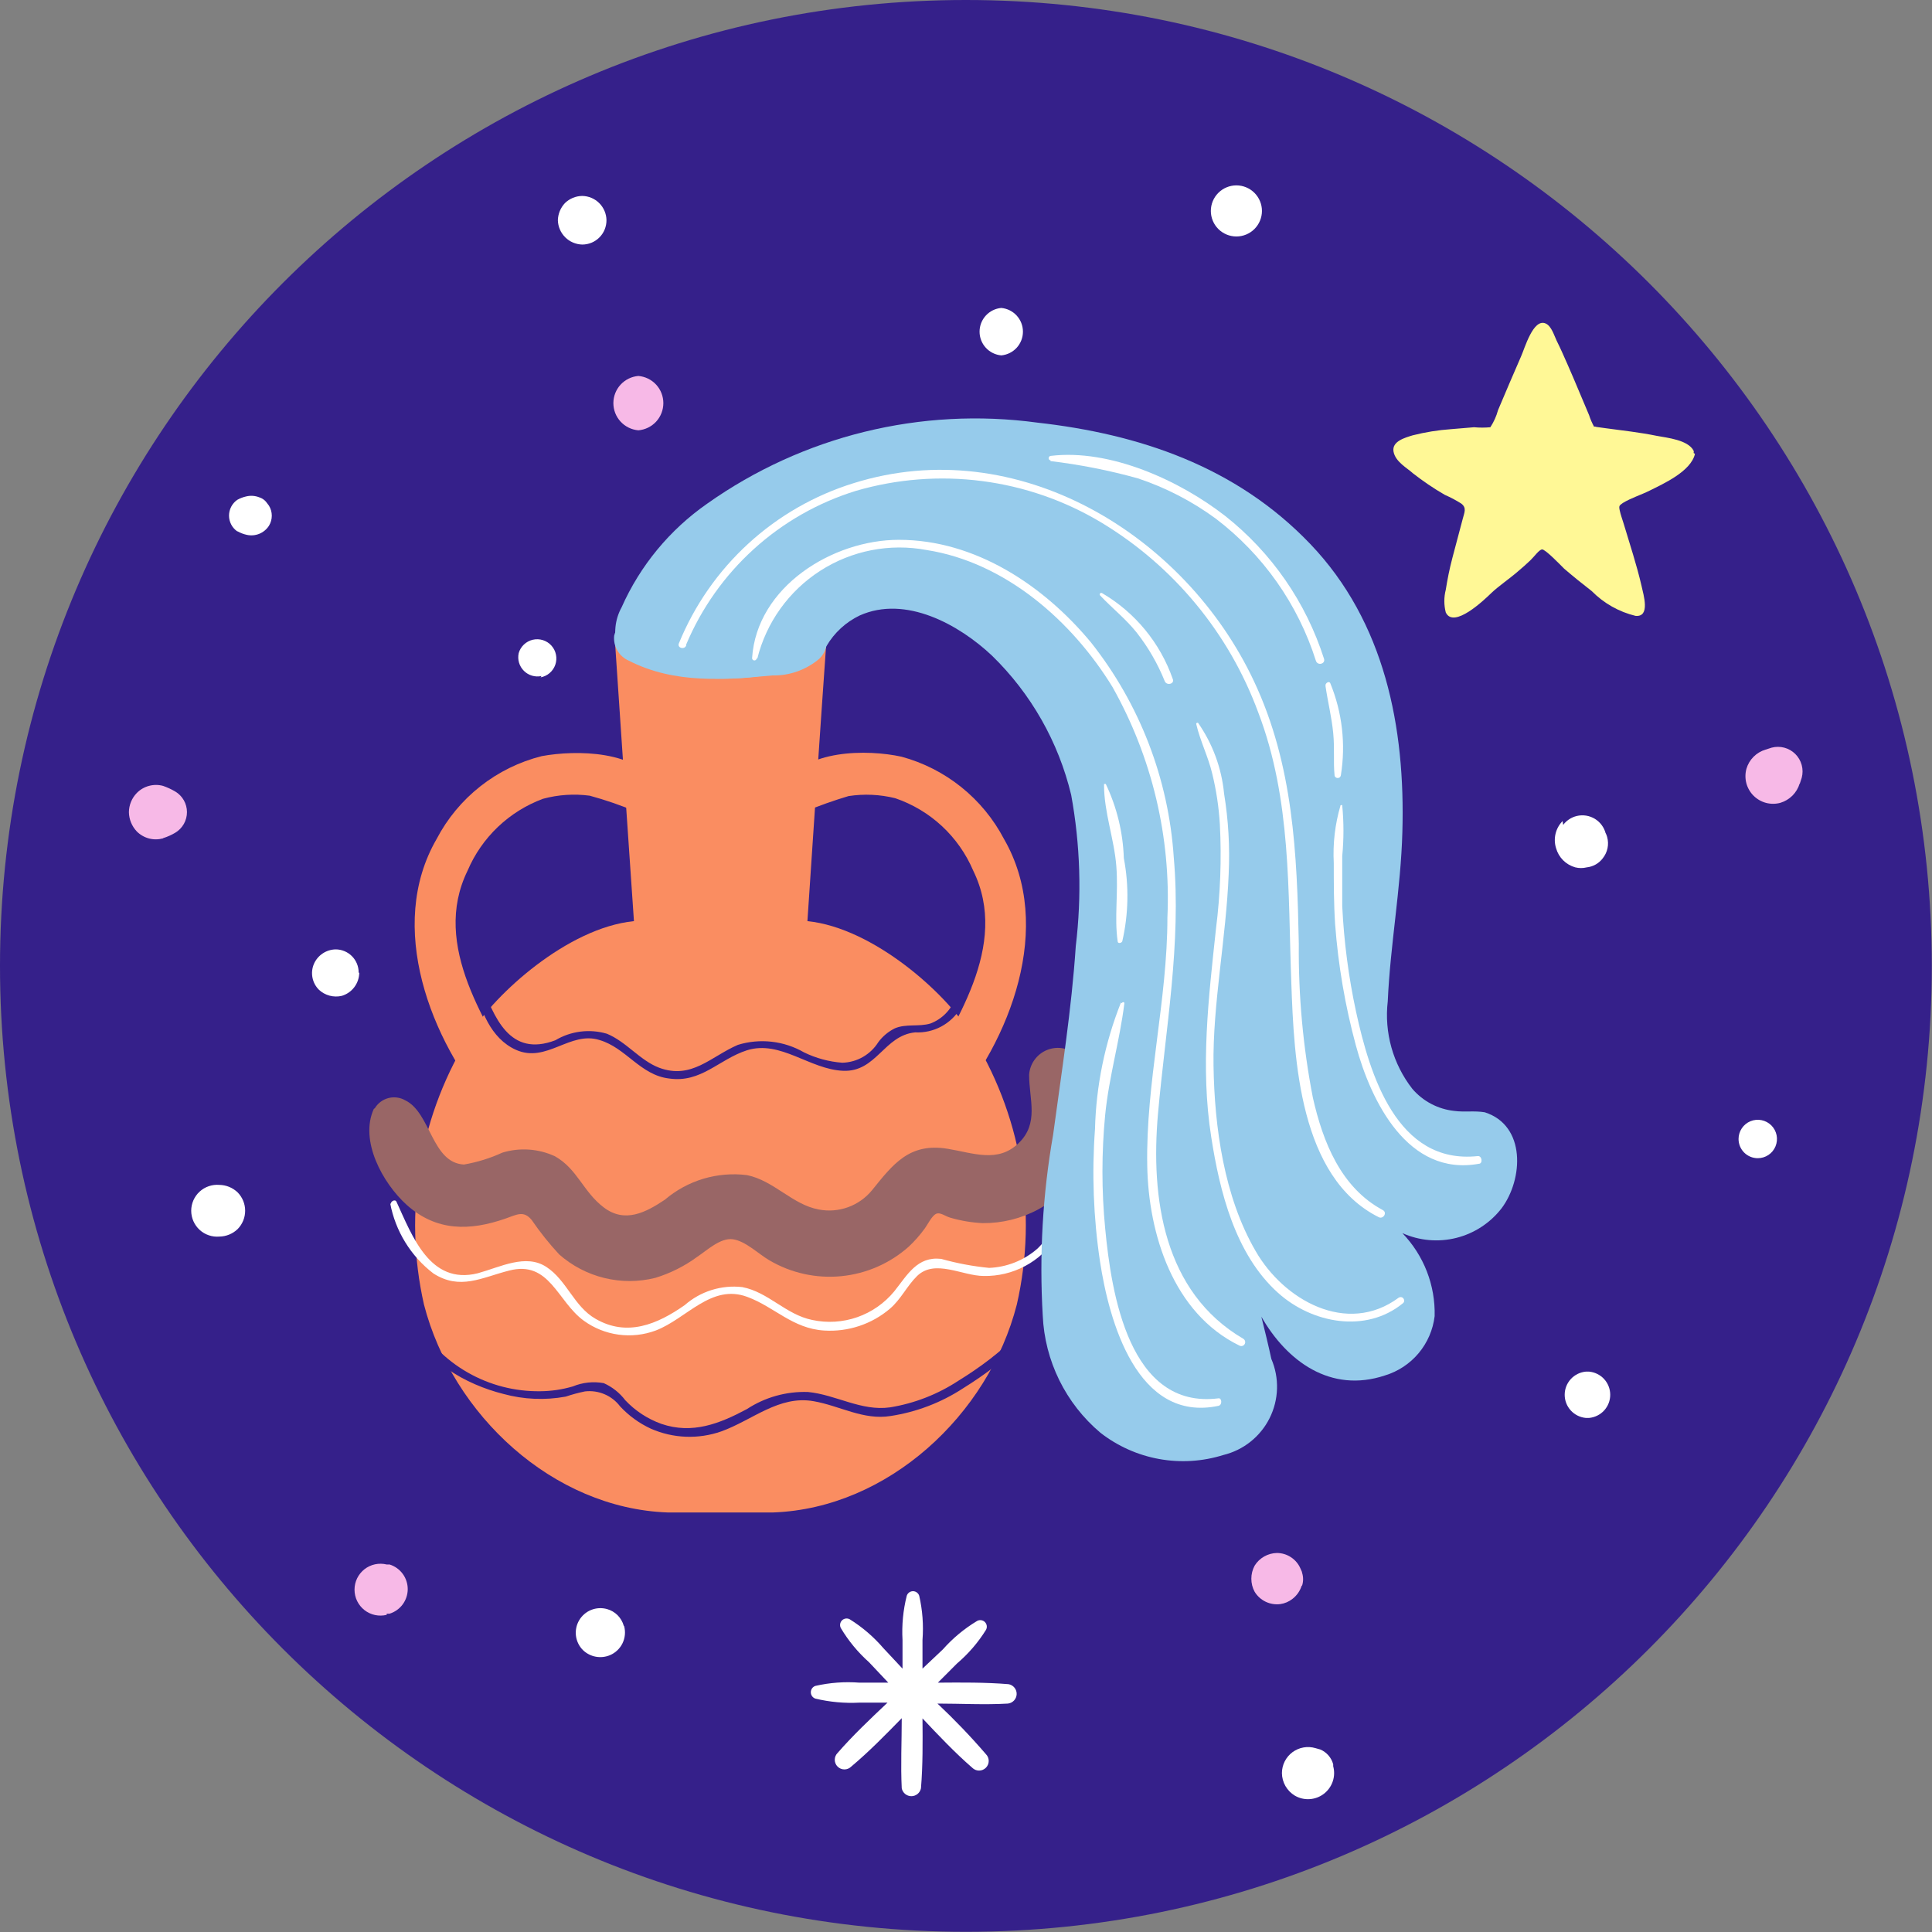 <svg width="100" height="100" viewBox="0 0 100 100" fill="none" xmlns="http://www.w3.org/2000/svg">
<rect x="0" y="0" width="100" height="100" fill="#808080" stroke="none"/>
<g clip-path="url(#clip0_1972_5031)">
<path d="M49.995 99.99C77.606 99.99 99.99 77.606 99.99 49.995C99.99 22.384 77.606 0 49.995 0C22.384 0 0 22.384 0 49.995C0 77.606 22.384 99.99 49.995 99.99Z" fill="#35208A"/>
<path d="M50.194 53.445C49.001 51.457 45.222 48.026 41.792 47.678C42.14 42.478 42.418 38.232 42.786 33.032L40.31 33.35H34.344L31.819 33.032C32.167 38.232 32.455 42.478 32.813 47.678C29.353 48.026 25.604 51.486 24.401 53.445C23.081 55.513 22.184 57.822 21.762 60.239C21.341 62.656 21.403 65.132 21.945 67.525C23.427 73.252 28.627 78.065 34.543 78.284H40.032C45.948 78.065 51.159 73.252 52.63 67.525C53.178 65.134 53.245 62.658 52.827 60.24C52.409 57.823 51.514 55.513 50.194 53.445Z" fill="#FA8D61"/>
<path d="M42.757 32.892C42.468 32.206 41.017 31.679 39.048 31.53C36.845 31.256 34.609 31.48 32.505 32.187C32.33 32.224 32.169 32.312 32.042 32.439C31.915 32.566 31.827 32.727 31.789 32.903C31.761 33.17 31.819 33.44 31.955 33.673C32.091 33.905 32.298 34.088 32.545 34.195C34.911 35.408 37.517 35.189 39.973 34.961C40.863 34.981 41.73 34.673 42.409 34.096C42.568 33.944 42.684 33.752 42.745 33.541C42.806 33.33 42.81 33.106 42.757 32.892Z" fill="#96CBEB"/>
<path d="M34.007 40.668C33.012 38.839 29.82 38.809 28.041 39.137C26.883 39.428 25.801 39.96 24.863 40.699C23.926 41.437 23.155 42.365 22.602 43.422C19.986 47.937 22.273 53.863 25.445 57.522C26.221 58.407 27.583 57.273 27.036 56.289C25.227 53.008 22.293 48.961 24.203 45.063C24.566 44.21 25.101 43.44 25.773 42.8C26.445 42.161 27.24 41.665 28.11 41.344C28.897 41.132 29.718 41.078 30.526 41.185C31.342 41.408 32.143 41.684 32.923 42.011C33.094 42.044 33.272 42.029 33.435 41.965C33.598 41.902 33.74 41.794 33.844 41.654C33.948 41.513 34.01 41.346 34.023 41.172C34.036 40.997 33.999 40.822 33.917 40.668H34.007Z" fill="#FA8D61"/>
<path d="M41.653 42.011C42.394 41.703 43.151 41.435 43.92 41.205C44.724 41.082 45.545 41.119 46.336 41.315C47.234 41.621 48.058 42.113 48.754 42.759C49.449 43.405 50.001 44.19 50.373 45.063C52.282 48.961 49.379 53.018 47.539 56.289C47.002 57.283 48.344 58.417 49.13 57.522C52.302 53.863 54.579 47.947 51.964 43.422C51.421 42.387 50.67 41.474 49.758 40.742C48.846 40.01 47.793 39.473 46.664 39.167C44.904 38.779 41.603 38.779 40.618 40.668C40.536 40.823 40.499 40.997 40.512 41.172C40.525 41.346 40.587 41.513 40.691 41.654C40.795 41.794 40.937 41.902 41.1 41.965C41.264 42.029 41.441 42.044 41.613 42.011H41.653Z" fill="#FA8D61"/>
<path d="M24.57 50.92C24.829 52.242 25.396 53.754 26.708 54.34C28.289 55.046 29.512 53.346 31.034 53.833C32.396 54.231 33.142 55.643 34.623 55.822C36.294 56.07 37.208 54.828 38.67 54.36C40.4 53.823 41.911 55.355 43.642 55.424C45.372 55.494 45.75 53.594 47.37 53.435C47.838 53.459 48.304 53.355 48.717 53.134C49.13 52.913 49.476 52.584 49.717 52.183C49.944 51.786 50.053 51.333 50.03 50.876C50.007 50.419 49.854 49.979 49.588 49.607C49.459 49.438 49.21 49.607 49.299 49.836C49.454 50.113 49.548 50.42 49.573 50.736C49.599 51.053 49.556 51.371 49.447 51.669C49.339 51.967 49.167 52.239 48.944 52.464C48.722 52.69 48.453 52.865 48.156 52.978C47.549 53.157 46.903 52.978 46.316 53.227C45.979 53.394 45.685 53.639 45.461 53.943C45.263 54.259 44.989 54.522 44.665 54.708C44.341 54.894 43.975 54.996 43.602 55.007C42.911 54.956 42.236 54.774 41.613 54.469C41.1 54.174 40.532 53.986 39.943 53.92C39.355 53.853 38.759 53.908 38.193 54.082C36.791 54.688 35.796 55.891 34.116 55.265C33.122 54.887 32.425 53.923 31.411 53.505C30.968 53.375 30.502 53.338 30.044 53.396C29.585 53.454 29.144 53.606 28.747 53.843C26.37 54.748 25.575 52.65 24.889 50.86C24.871 50.827 24.842 50.8 24.808 50.785C24.773 50.77 24.735 50.767 24.698 50.776C24.662 50.785 24.629 50.806 24.606 50.836C24.583 50.865 24.57 50.902 24.57 50.94V50.92Z" fill="#35208A"/>
<path d="M19.35 57.393C18.594 59.033 19.807 61.241 21.05 62.364C22.591 63.747 24.322 63.717 26.171 63.071C26.768 62.862 27.106 62.643 27.523 63.15C27.952 63.778 28.428 64.373 28.945 64.93C29.614 65.519 30.416 65.938 31.282 66.149C32.148 66.36 33.052 66.358 33.917 66.143C34.699 65.904 35.436 65.534 36.094 65.049C36.592 64.721 37.288 64.055 37.934 64.144C38.58 64.234 39.256 64.9 39.813 65.228C40.937 65.892 42.243 66.182 43.543 66.055C44.842 65.928 46.068 65.391 47.042 64.522C47.342 64.24 47.615 63.931 47.857 63.597C48.007 63.399 48.225 62.941 48.444 62.832C48.663 62.722 48.931 62.961 49.2 63.031C49.741 63.188 50.298 63.281 50.86 63.309C51.862 63.318 52.849 63.076 53.732 62.603C54.615 62.13 55.364 61.443 55.911 60.605C56.965 58.964 57.333 56.12 55.772 54.639C55.566 54.446 55.309 54.316 55.031 54.264C54.754 54.211 54.467 54.239 54.205 54.343C53.942 54.447 53.715 54.624 53.549 54.852C53.383 55.08 53.285 55.351 53.267 55.633C53.267 56.916 53.794 58.139 52.72 59.173C51.646 60.207 50.383 59.68 49.051 59.461C47.062 59.133 46.217 60.267 45.133 61.609C44.806 62.007 44.377 62.31 43.892 62.485C43.408 62.66 42.885 62.701 42.379 62.603C41.016 62.355 40.052 61.102 38.66 60.823C37.903 60.729 37.134 60.794 36.403 61.013C35.672 61.232 34.995 61.601 34.414 62.096C33.42 62.762 32.346 63.319 31.262 62.504C30.178 61.688 29.9 60.515 28.726 59.849C27.872 59.453 26.902 59.386 26.002 59.66C25.369 59.951 24.7 60.158 24.013 60.276C22.343 60.187 22.303 57.602 20.981 56.955C20.716 56.802 20.402 56.759 20.107 56.835C19.811 56.911 19.557 57.101 19.4 57.363L19.35 57.393Z" fill="#996666"/>
<path d="M20.195 62.275C20.466 63.723 21.263 65.019 22.433 65.914C23.815 66.799 24.938 66.123 26.35 65.765C28.448 65.218 28.846 67.366 30.218 68.36C30.748 68.744 31.365 68.992 32.014 69.08C32.663 69.169 33.323 69.096 33.937 68.868C35.538 68.261 36.811 66.431 38.68 67.127C40.082 67.644 41.027 68.768 42.657 68.868C43.898 68.947 45.122 68.541 46.068 67.734C46.635 67.247 46.943 66.561 47.47 66.044C48.395 65.149 49.816 66.044 50.92 66.044C51.665 66.058 52.4 65.881 53.057 65.531C53.715 65.182 54.272 64.67 54.676 64.045C55.08 63.419 55.318 62.701 55.367 61.958C55.417 61.215 55.275 60.472 54.957 59.799C54.858 59.6 54.52 59.739 54.599 59.948C54.95 60.727 55.052 61.595 54.89 62.434C54.728 63.272 54.31 64.04 53.694 64.632C53 65.238 52.12 65.588 51.199 65.626C50.358 65.544 49.526 65.388 48.713 65.159C47.47 65.019 46.963 65.994 46.287 66.839C45.783 67.452 45.121 67.915 44.372 68.177C43.623 68.438 42.816 68.488 42.041 68.321C40.669 68.042 39.774 66.879 38.421 66.62C37.886 66.559 37.345 66.611 36.831 66.772C36.317 66.933 35.843 67.2 35.438 67.555C34.017 68.549 32.455 69.206 30.825 68.261C29.701 67.615 29.343 66.272 28.279 65.576C27.215 64.88 25.913 65.576 24.73 65.904C22.254 66.521 21.339 63.975 20.523 62.205C20.444 62.036 20.195 62.205 20.235 62.325L20.195 62.275Z" fill="white"/>
<path d="M21.289 68.37C21.816 70.429 24.152 71.671 26.052 72.149C27.104 72.438 28.209 72.486 29.283 72.288C29.609 72.178 29.941 72.088 30.277 72.019C30.622 71.979 30.971 72.029 31.291 72.165C31.61 72.301 31.888 72.518 32.097 72.795C32.548 73.279 33.088 73.671 33.688 73.948C34.843 74.456 36.147 74.506 37.337 74.088C38.958 73.501 40.32 72.208 42.12 72.527C43.472 72.765 44.695 73.521 46.097 73.292C47.435 73.088 48.713 72.6 49.846 71.86C52.133 70.439 54.658 68.331 54.996 65.507C54.996 65.228 54.609 65.238 54.569 65.507C54.221 68.132 51.745 70.15 49.597 71.473C48.53 72.173 47.327 72.64 46.067 72.845C44.576 73.054 43.273 72.189 41.822 72.049C40.702 72.011 39.597 72.32 38.66 72.934C37.248 73.69 35.836 74.247 34.235 73.7C33.524 73.446 32.883 73.027 32.365 72.477C32.074 72.093 31.691 71.789 31.252 71.592C30.713 71.493 30.157 71.552 29.651 71.761C29.102 71.923 28.533 72.006 27.961 72.01C26.648 72.028 25.355 71.695 24.215 71.044C23.074 70.394 22.129 69.45 21.478 68.311C21.428 68.201 21.259 68.311 21.289 68.39V68.37Z" fill="#35208A"/>
<path d="M76.852 57.572C76.325 57.482 75.808 57.572 75.281 57.502C74.436 57.413 73.656 57.004 73.103 56.359C72.1 55.073 71.642 53.444 71.83 51.825C71.96 48.901 72.507 46.008 72.586 43.075C72.745 37.655 71.681 32.197 67.823 28.16C63.965 24.122 58.924 22.462 53.694 21.875C47.67 21.059 41.562 22.559 36.601 26.071C34.665 27.421 33.134 29.274 32.176 31.431C32.002 31.747 31.893 32.094 31.857 32.453C31.821 32.812 31.859 33.175 31.968 33.519C32.4 34.029 32.992 34.38 33.648 34.513C35.836 35.232 38.181 35.325 40.419 34.782C41.128 34.645 41.804 34.371 42.408 33.976C42.562 33.815 42.689 33.63 42.786 33.429C43.187 32.747 43.782 32.2 44.496 31.858C46.873 30.794 49.637 32.326 51.347 33.937C53.367 35.904 54.787 38.404 55.444 41.145C55.916 43.727 55.996 46.365 55.682 48.971C55.464 52.252 54.947 55.484 54.509 58.735C53.968 61.823 53.788 64.963 53.972 68.092C54.023 69.254 54.315 70.393 54.828 71.437C55.342 72.481 56.066 73.407 56.955 74.157C57.843 74.85 58.886 75.317 59.995 75.518C61.103 75.719 62.244 75.648 63.319 75.311C63.833 75.186 64.314 74.951 64.728 74.621C65.142 74.291 65.479 73.875 65.715 73.402C65.952 72.928 66.083 72.409 66.098 71.88C66.114 71.351 66.013 70.825 65.805 70.339C65.646 69.603 65.467 68.877 65.288 68.152C66.6 70.448 68.867 72.129 71.681 71.194C72.363 70.988 72.97 70.588 73.427 70.042C73.885 69.496 74.173 68.829 74.257 68.122C74.277 67.331 74.14 66.544 73.853 65.806C73.566 65.069 73.135 64.396 72.586 63.826C73.463 64.22 74.448 64.307 75.381 64.073C76.314 63.838 77.14 63.296 77.727 62.534C78.84 61.042 78.999 58.258 76.852 57.572Z" fill="#96CBEB"/>
<path d="M39.196 34.096C39.663 32.217 40.83 30.588 42.458 29.542C44.087 28.495 46.054 28.111 47.956 28.468C52.033 29.104 55.483 32.137 57.581 35.557C59.627 39.19 60.613 43.324 60.425 47.489C60.425 51.795 59.302 56.031 59.381 60.326C59.441 63.876 60.724 67.973 64.144 69.643C64.19 69.671 64.245 69.679 64.298 69.666C64.35 69.653 64.395 69.62 64.422 69.573C64.45 69.527 64.458 69.472 64.445 69.42C64.432 69.368 64.399 69.323 64.353 69.295C60.226 66.879 59.55 62.017 59.938 57.641C60.326 53.266 61.151 48.852 60.753 44.367C60.484 40.313 58.99 36.436 56.468 33.251C54.042 30.327 50.502 27.941 46.524 27.941C43.094 27.941 39.166 30.367 38.928 34.066C38.928 34.097 38.94 34.128 38.963 34.15C38.985 34.173 39.015 34.185 39.047 34.185C39.079 34.185 39.109 34.173 39.131 34.15C39.154 34.128 39.166 34.097 39.166 34.066L39.196 34.096Z" fill="white"/>
<path d="M35.517 33.36C36.312 31.472 37.511 29.782 39.03 28.408C40.548 27.034 42.35 26.009 44.307 25.405C46.422 24.789 48.642 24.617 50.827 24.899C53.012 25.181 55.115 25.912 57.005 27.046C60.752 29.305 63.617 32.773 65.128 36.88C66.849 41.384 66.66 46.137 66.838 50.86C66.978 54.837 67.256 60.943 71.363 63.001C71.601 63.12 71.82 62.762 71.572 62.633C69.404 61.47 68.469 59.103 67.952 56.806C67.444 54.186 67.201 51.521 67.226 48.852C67.137 44.178 66.938 39.594 64.919 35.289C61.35 27.652 52.639 22.363 44.188 25.007C42.16 25.635 40.297 26.704 38.733 28.138C37.168 29.572 35.941 31.335 35.139 33.3C35.04 33.539 35.428 33.648 35.517 33.41V33.36Z" fill="white"/>
<path d="M61.917 37.476C62.116 38.342 62.533 39.157 62.742 40.032C62.954 40.896 63.087 41.778 63.14 42.667C63.233 44.466 63.166 46.269 62.941 48.056C62.553 51.675 62.126 55.215 62.692 58.845C63.13 61.669 63.935 64.93 66.153 66.919C67.912 68.5 70.697 69.027 72.616 67.456C72.775 67.326 72.616 67.048 72.397 67.167C69.712 69.156 66.431 67.276 64.989 64.751C63.358 61.947 62.861 58.347 62.812 55.166C62.762 51.984 63.468 48.553 63.597 45.222C63.662 43.836 63.582 42.446 63.358 41.076C63.231 39.757 62.765 38.493 62.006 37.407C62.006 37.407 61.907 37.407 61.917 37.467V37.476Z" fill="white"/>
<path d="M69.384 41.692C69.1 42.66 68.982 43.669 69.036 44.675C69.036 45.729 69.036 46.783 69.106 47.837C69.264 49.958 69.624 52.059 70.18 54.112C70.965 57.015 72.874 60.903 76.544 60.237C76.762 60.237 76.713 59.809 76.484 59.839C72.298 60.286 70.896 55.603 70.19 52.371C69.802 50.571 69.563 48.742 69.474 46.903C69.474 46.038 69.474 45.172 69.474 44.307C69.558 43.438 69.558 42.562 69.474 41.692C69.474 41.633 69.384 41.692 69.365 41.692H69.384Z" fill="white"/>
<path d="M58.019 51.894C57.19 53.979 56.735 56.194 56.677 58.437C56.509 60.723 56.596 63.021 56.935 65.288C57.403 68.36 58.844 73.66 63.07 72.765C63.279 72.716 63.239 72.348 63.07 72.377C58.437 72.964 57.522 66.919 57.204 63.588C57.015 61.63 57.015 59.659 57.204 57.701C57.403 55.712 57.959 53.863 58.198 51.924C58.198 51.864 58.099 51.844 58.069 51.924L58.019 51.894Z" fill="white"/>
<path d="M57.145 40.638C57.145 42.04 57.672 43.432 57.781 44.834C57.89 46.236 57.672 47.489 57.85 48.722C57.85 48.852 58.049 48.822 58.089 48.722C58.414 47.308 58.441 45.842 58.169 44.417C58.126 43.087 57.808 41.779 57.234 40.579H57.145V40.638Z" fill="white"/>
<path d="M68.609 35.518C68.728 36.333 68.927 37.118 69.007 37.944C69.086 38.769 69.007 39.395 69.076 40.121C69.076 40.29 69.364 40.35 69.404 40.121C69.662 38.517 69.473 36.872 68.857 35.368C68.798 35.219 68.589 35.368 68.609 35.478V35.518Z" fill="white"/>
<path d="M56.946 30.824C57.562 31.481 58.268 32.028 58.835 32.743C59.436 33.509 59.925 34.356 60.287 35.259C60.396 35.508 60.804 35.398 60.704 35.15C60.051 33.275 58.75 31.695 57.035 30.695C57.018 30.687 56.999 30.685 56.98 30.69C56.962 30.695 56.946 30.706 56.935 30.721C56.924 30.737 56.919 30.756 56.921 30.775C56.923 30.794 56.932 30.811 56.946 30.824Z" fill="white"/>
<path d="M54.361 23.864C55.892 24.047 57.408 24.346 58.895 24.759C60.341 25.24 61.703 25.945 62.932 26.847C65.375 28.708 67.184 31.277 68.112 34.205C68.202 34.474 68.619 34.364 68.53 34.096C67.599 31.179 65.82 28.607 63.419 26.708C61.042 24.858 57.453 23.228 54.39 23.596C54.271 23.596 54.211 23.804 54.39 23.834L54.361 23.864Z" fill="white"/>
<path d="M87.66 23.446C87.675 23.408 87.675 23.366 87.66 23.327C87.372 22.77 86.298 22.661 85.761 22.561C84.886 22.382 83.991 22.283 83.106 22.164L82.669 22.104C82.609 22.104 82.51 22.044 82.519 22.104C82.409 21.908 82.319 21.702 82.251 21.488C81.883 20.632 81.535 19.767 81.157 18.912C80.968 18.485 80.779 18.047 80.57 17.63C80.441 17.361 80.302 16.874 80.004 16.745C79.357 16.456 78.91 18.057 78.731 18.445C78.323 19.37 77.936 20.294 77.538 21.229C77.453 21.543 77.318 21.842 77.14 22.114C76.859 22.14 76.576 22.14 76.295 22.114L75.112 22.213C74.441 22.26 73.775 22.367 73.123 22.532C72.735 22.651 72.029 22.84 72.129 23.377C72.228 23.914 72.864 24.242 73.123 24.49C73.65 24.903 74.204 25.279 74.784 25.614C75.076 25.741 75.359 25.891 75.629 26.061C75.937 26.29 75.788 26.539 75.708 26.867C75.529 27.533 75.35 28.209 75.181 28.855C75.012 29.502 74.923 29.969 74.833 30.526C74.734 30.911 74.734 31.314 74.833 31.699C75.241 32.564 76.822 31.053 77.18 30.705C77.538 30.357 78.115 29.969 78.562 29.581C78.791 29.392 79.009 29.194 79.218 28.995C79.427 28.796 79.656 28.458 79.815 28.438C79.974 28.418 80.749 29.223 80.958 29.432C81.422 29.83 81.9 30.218 82.39 30.596C83.012 31.226 83.797 31.67 84.657 31.878C85.433 31.948 85.065 30.785 84.966 30.327C84.717 29.243 84.359 28.169 84.041 27.105C83.971 26.877 83.882 26.638 83.832 26.399C83.782 26.161 83.832 26.161 84.001 26.032C84.428 25.773 84.946 25.614 85.383 25.395C86.099 25.037 87.521 24.401 87.73 23.496C87.71 23.475 87.687 23.458 87.66 23.446Z" fill="#FFF896"/>
<path d="M52.203 87.173C50.99 87.074 49.767 87.084 48.544 87.094L49.538 86.099C50.121 85.602 50.624 85.019 51.029 84.369C51.068 84.305 51.084 84.23 51.075 84.156C51.066 84.082 51.033 84.013 50.981 83.959C50.929 83.906 50.86 83.871 50.786 83.861C50.712 83.85 50.637 83.865 50.572 83.902C49.911 84.299 49.314 84.796 48.802 85.373L47.748 86.368V84.886C47.807 84.12 47.751 83.349 47.579 82.599C47.558 82.53 47.515 82.47 47.457 82.427C47.399 82.384 47.328 82.36 47.256 82.36C47.184 82.36 47.113 82.384 47.055 82.427C46.997 82.47 46.954 82.53 46.933 82.599C46.745 83.346 46.671 84.117 46.714 84.886C46.714 85.373 46.714 85.88 46.714 86.368L45.72 85.304C45.219 84.721 44.632 84.218 43.98 83.812C43.916 83.778 43.843 83.766 43.771 83.776C43.699 83.787 43.633 83.82 43.581 83.871C43.53 83.923 43.497 83.989 43.486 84.061C43.475 84.132 43.488 84.206 43.522 84.27C43.916 84.931 44.409 85.528 44.984 86.04L45.978 87.094H44.487C43.72 87.035 42.949 87.092 42.2 87.263C42.132 87.287 42.073 87.331 42.032 87.39C41.99 87.448 41.968 87.519 41.968 87.591C41.968 87.663 41.99 87.733 42.032 87.792C42.073 87.85 42.132 87.895 42.2 87.919C42.948 88.098 43.718 88.168 44.487 88.128H45.938C45.044 88.973 44.149 89.818 43.353 90.733C43.26 90.826 43.207 90.953 43.207 91.086C43.207 91.218 43.26 91.345 43.353 91.439C43.447 91.532 43.574 91.585 43.706 91.585C43.839 91.585 43.966 91.532 44.059 91.439C44.984 90.663 45.829 89.798 46.674 88.933C46.674 90.146 46.615 91.369 46.674 92.562C46.697 92.677 46.76 92.781 46.85 92.855C46.941 92.929 47.054 92.97 47.172 92.97C47.289 92.97 47.402 92.929 47.493 92.855C47.583 92.781 47.646 92.677 47.669 92.562C47.768 91.369 47.758 90.156 47.748 88.943C48.583 89.828 49.419 90.713 50.324 91.499C50.417 91.592 50.544 91.645 50.676 91.645C50.809 91.645 50.936 91.592 51.029 91.499C51.123 91.405 51.176 91.278 51.176 91.145C51.176 91.013 51.123 90.886 51.029 90.793C50.241 89.877 49.404 89.005 48.524 88.177C49.737 88.177 50.96 88.247 52.163 88.177C52.285 88.166 52.399 88.11 52.483 88.021C52.568 87.932 52.617 87.815 52.622 87.693C52.627 87.57 52.587 87.45 52.51 87.354C52.433 87.259 52.324 87.194 52.203 87.173Z" fill="white"/>
<path d="M30.138 12.658C30.303 12.658 30.467 12.625 30.62 12.562C30.772 12.498 30.911 12.405 31.027 12.287C31.144 12.17 31.236 12.031 31.298 11.878C31.36 11.724 31.392 11.56 31.391 11.395C31.386 11.064 31.252 10.749 31.018 10.515C30.784 10.281 30.468 10.147 30.138 10.142C29.803 10.145 29.483 10.277 29.243 10.51C29.016 10.75 28.885 11.065 28.875 11.395C28.883 11.728 29.018 12.044 29.253 12.28C29.488 12.515 29.805 12.65 30.138 12.658Z" fill="white"/>
<path d="M51.825 18.395C52.131 18.367 52.416 18.226 52.624 17.999C52.832 17.772 52.947 17.475 52.947 17.167C52.947 16.859 52.832 16.563 52.624 16.335C52.416 16.108 52.131 15.967 51.825 15.939C51.518 15.967 51.233 16.108 51.025 16.335C50.817 16.563 50.702 16.859 50.702 17.167C50.702 17.475 50.817 17.772 51.025 17.999C51.233 18.226 51.518 18.367 51.825 18.395Z" fill="white"/>
<path d="M63.995 12.24C64.346 12.24 64.682 12.101 64.93 11.853C65.178 11.605 65.318 11.268 65.318 10.918C65.318 10.567 65.178 10.231 64.93 9.983C64.682 9.735 64.346 9.595 63.995 9.595C63.645 9.595 63.308 9.735 63.06 9.983C62.812 10.231 62.673 10.567 62.673 10.918C62.673 11.268 62.812 11.605 63.06 11.853C63.308 12.101 63.645 12.24 63.995 12.24Z" fill="white"/>
<path d="M80.879 42.498C80.701 42.679 80.575 42.905 80.516 43.152C80.456 43.399 80.465 43.657 80.541 43.9C80.607 44.137 80.733 44.353 80.907 44.527C81.082 44.702 81.298 44.828 81.535 44.894C81.731 44.943 81.936 44.943 82.132 44.894C82.294 44.877 82.451 44.826 82.593 44.746C82.735 44.666 82.859 44.557 82.957 44.427C83.08 44.274 83.165 44.094 83.205 43.903C83.245 43.711 83.238 43.512 83.186 43.323C83.152 43.196 83.093 43.077 83.013 42.973C82.932 42.869 82.832 42.782 82.718 42.717C82.602 42.648 82.474 42.604 82.341 42.587C82.207 42.57 82.072 42.58 81.943 42.617H82.211H82.132H82.42L82.688 42.736C82.549 42.677 82.41 42.607 82.271 42.557L82.559 42.677C82.53 42.682 82.499 42.682 82.47 42.677L82.718 42.866L82.907 43.114L83.026 43.413C83.026 43.413 83.026 43.413 83.026 43.363V43.691V44.019C83.037 43.89 83.037 43.76 83.026 43.631C83.026 43.751 83.026 43.86 83.026 43.969C83.021 43.947 83.021 43.923 83.026 43.9L82.897 44.198C83.096 43.934 83.183 43.602 83.137 43.275C83.091 42.948 82.917 42.652 82.654 42.453C82.39 42.254 82.058 42.168 81.731 42.213C81.403 42.259 81.108 42.433 80.909 42.697L80.879 42.498Z" fill="white"/>
<path d="M90.982 59.948C91.178 59.948 91.371 59.89 91.534 59.781C91.698 59.672 91.825 59.516 91.9 59.334C91.975 59.153 91.995 58.953 91.957 58.76C91.918 58.567 91.824 58.39 91.685 58.251C91.546 58.112 91.368 58.017 91.176 57.979C90.983 57.94 90.783 57.96 90.601 58.035C90.419 58.111 90.264 58.238 90.155 58.402C90.046 58.565 89.987 58.757 89.987 58.954C89.987 59.218 90.092 59.471 90.278 59.657C90.465 59.844 90.718 59.948 90.982 59.948Z" fill="white"/>
<path d="M82.082 73.392H82.251C82.55 73.364 82.828 73.226 83.031 73.005C83.233 72.783 83.345 72.494 83.345 72.194C83.345 71.893 83.233 71.604 83.031 71.382C82.828 71.161 82.55 71.023 82.251 70.995H82.082C81.783 71.023 81.505 71.161 81.303 71.382C81.1 71.604 80.988 71.893 80.988 72.194C80.988 72.494 81.1 72.783 81.303 73.005C81.505 73.226 81.783 73.364 82.082 73.392Z" fill="white"/>
<path d="M69.006 91.409V91.32C68.96 91.15 68.877 90.993 68.761 90.86C68.646 90.728 68.502 90.623 68.34 90.554L68.092 90.484C67.89 90.424 67.677 90.411 67.47 90.448C67.262 90.484 67.066 90.569 66.897 90.694C66.728 90.82 66.591 90.983 66.496 91.171C66.402 91.359 66.352 91.566 66.352 91.777C66.355 92.011 66.418 92.241 66.534 92.445C66.651 92.648 66.817 92.819 67.018 92.94C67.249 93.076 67.516 93.14 67.784 93.123C68.053 93.107 68.31 93.011 68.523 92.847C68.736 92.684 68.896 92.461 68.982 92.207C69.069 91.952 69.077 91.678 69.006 91.419V91.409Z" fill="white"/>
<path d="M32.286 84.15C32.228 83.944 32.118 83.756 31.967 83.604C31.815 83.452 31.627 83.343 31.421 83.285C31.149 83.209 30.86 83.224 30.598 83.33C30.337 83.435 30.118 83.625 29.976 83.868C29.833 84.112 29.776 84.395 29.812 84.675C29.849 84.955 29.977 85.214 30.178 85.413C30.359 85.587 30.588 85.704 30.835 85.75C31.082 85.796 31.338 85.769 31.57 85.672C31.853 85.552 32.084 85.335 32.219 85.059C32.354 84.783 32.385 84.467 32.306 84.17L32.286 84.15Z" fill="white"/>
<path d="M11.355 64.005C11.708 64 12.046 63.862 12.3 63.617C12.549 63.364 12.689 63.023 12.689 62.668C12.689 62.312 12.549 61.971 12.3 61.718C12.046 61.474 11.708 61.335 11.355 61.33C11.17 61.314 10.983 61.337 10.807 61.397C10.631 61.457 10.469 61.553 10.332 61.679C10.195 61.804 10.086 61.957 10.011 62.127C9.936 62.298 9.897 62.482 9.897 62.668C9.897 62.854 9.936 63.038 10.011 63.208C10.086 63.378 10.195 63.531 10.332 63.657C10.469 63.783 10.631 63.879 10.807 63.938C10.983 63.998 11.17 64.021 11.355 64.005Z" fill="white"/>
<path d="M18.564 50.333C18.564 50.017 18.438 49.713 18.214 49.489C17.991 49.266 17.687 49.14 17.371 49.14C17.131 49.145 16.897 49.219 16.698 49.353C16.499 49.487 16.342 49.675 16.247 49.896C16.152 50.118 16.127 50.364 16.173 50.601C16.219 50.839 16.335 51.057 16.506 51.228C16.662 51.374 16.851 51.479 17.058 51.535C17.264 51.59 17.481 51.594 17.689 51.546C17.946 51.47 18.172 51.315 18.334 51.102C18.497 50.889 18.588 50.631 18.594 50.363L18.564 50.333Z" fill="white"/>
<path d="M12.3 27.503C12.446 27.586 12.603 27.646 12.767 27.682C12.984 27.732 13.211 27.714 13.417 27.631C13.624 27.547 13.799 27.402 13.92 27.215C14.017 27.058 14.068 26.877 14.068 26.693C14.068 26.509 14.017 26.328 13.92 26.171L13.761 25.962C13.671 25.859 13.554 25.783 13.423 25.743C13.208 25.657 12.972 25.64 12.747 25.694C12.583 25.73 12.426 25.79 12.28 25.872C12.148 25.964 12.041 26.086 11.967 26.228C11.893 26.37 11.854 26.528 11.854 26.688C11.854 26.848 11.893 27.006 11.967 27.148C12.041 27.29 12.148 27.412 12.28 27.503H12.3Z" fill="white"/>
<path d="M27.981 35.06C28.155 35.028 28.318 34.951 28.452 34.835C28.586 34.719 28.687 34.57 28.744 34.402C28.801 34.234 28.812 34.054 28.776 33.881C28.741 33.707 28.659 33.546 28.54 33.415C28.421 33.283 28.269 33.186 28.1 33.133C27.931 33.08 27.751 33.073 27.578 33.113C27.405 33.153 27.247 33.239 27.118 33.361C26.989 33.483 26.896 33.637 26.847 33.807C26.812 33.97 26.817 34.139 26.864 34.299C26.911 34.459 26.998 34.604 27.116 34.722C27.233 34.84 27.379 34.926 27.539 34.973C27.698 35.02 27.867 35.026 28.03 34.99L27.981 35.06Z" fill="white"/>
<path d="M33.042 22.273C33.394 22.243 33.723 22.082 33.963 21.822C34.202 21.561 34.335 21.22 34.335 20.866C34.335 20.512 34.202 20.171 33.963 19.91C33.723 19.65 33.394 19.489 33.042 19.459C32.689 19.489 32.36 19.65 32.121 19.91C31.881 20.171 31.748 20.512 31.748 20.866C31.748 21.22 31.881 21.561 32.121 21.822C32.36 22.082 32.689 22.243 33.042 22.273Z" fill="#F7B9E7"/>
<path d="M8.442 43.383C8.661 43.314 8.871 43.221 9.068 43.104C9.254 42.994 9.407 42.838 9.514 42.65C9.621 42.463 9.677 42.251 9.677 42.035C9.677 41.82 9.621 41.608 9.514 41.42C9.407 41.233 9.254 41.077 9.068 40.967C8.869 40.85 8.659 40.754 8.442 40.678C8.203 40.612 7.95 40.612 7.711 40.677C7.471 40.741 7.253 40.869 7.08 41.046C6.821 41.312 6.675 41.669 6.672 42.04C6.679 42.411 6.825 42.765 7.08 43.035C7.254 43.21 7.473 43.336 7.712 43.399C7.952 43.462 8.203 43.459 8.442 43.393V43.383Z" fill="#F7B9E7"/>
<path d="M67.396 82.072C67.465 81.856 67.465 81.623 67.396 81.406C67.396 81.346 67.326 81.237 67.316 81.197C67.215 80.956 67.045 80.751 66.827 80.606C66.61 80.461 66.354 80.383 66.093 80.382C65.861 80.387 65.635 80.449 65.433 80.564C65.232 80.678 65.062 80.841 64.94 81.038C64.827 81.246 64.769 81.478 64.769 81.714C64.769 81.95 64.827 82.183 64.94 82.39C65.076 82.614 65.275 82.793 65.511 82.906C65.748 83.019 66.012 83.061 66.272 83.027C66.501 82.994 66.717 82.901 66.898 82.758C67.124 82.584 67.291 82.344 67.376 82.072H67.396Z" fill="#F7B9E7"/>
<path d="M20.016 83.524H20.166C20.437 83.44 20.675 83.271 20.844 83.042C21.012 82.813 21.104 82.536 21.104 82.251C21.104 81.967 21.012 81.69 20.844 81.461C20.675 81.232 20.437 81.063 20.166 80.978H20.016C19.819 80.929 19.612 80.926 19.413 80.968C19.213 81.01 19.026 81.098 18.865 81.223C18.705 81.349 18.575 81.509 18.485 81.693C18.396 81.876 18.35 82.077 18.35 82.281C18.35 82.485 18.396 82.686 18.485 82.869C18.575 83.053 18.705 83.213 18.865 83.339C19.026 83.464 19.213 83.552 19.413 83.594C19.612 83.636 19.819 83.633 20.016 83.584V83.524Z" fill="#F7B9E7"/>
<path d="M93.159 40.559L93.259 40.251C93.315 40.035 93.314 39.809 93.255 39.593C93.196 39.379 93.082 39.183 92.924 39.026C92.766 38.869 92.57 38.756 92.355 38.699C92.139 38.642 91.913 38.642 91.698 38.699L91.389 38.799C91.153 38.868 90.938 38.995 90.765 39.169C90.591 39.342 90.464 39.557 90.395 39.793C90.328 40.037 90.327 40.294 90.391 40.539C90.456 40.783 90.584 41.006 90.763 41.185C90.942 41.364 91.165 41.492 91.409 41.557C91.654 41.621 91.911 41.62 92.155 41.553C92.39 41.482 92.603 41.354 92.777 41.181C92.95 41.007 93.078 40.794 93.149 40.559H93.159Z" fill="#F7B9E7"/>
</g>
<defs>
<clipPath id="clip0_1972_5031">
<rect width="100" height="100" fill="white"/>
</clipPath>
</defs>
</svg>
